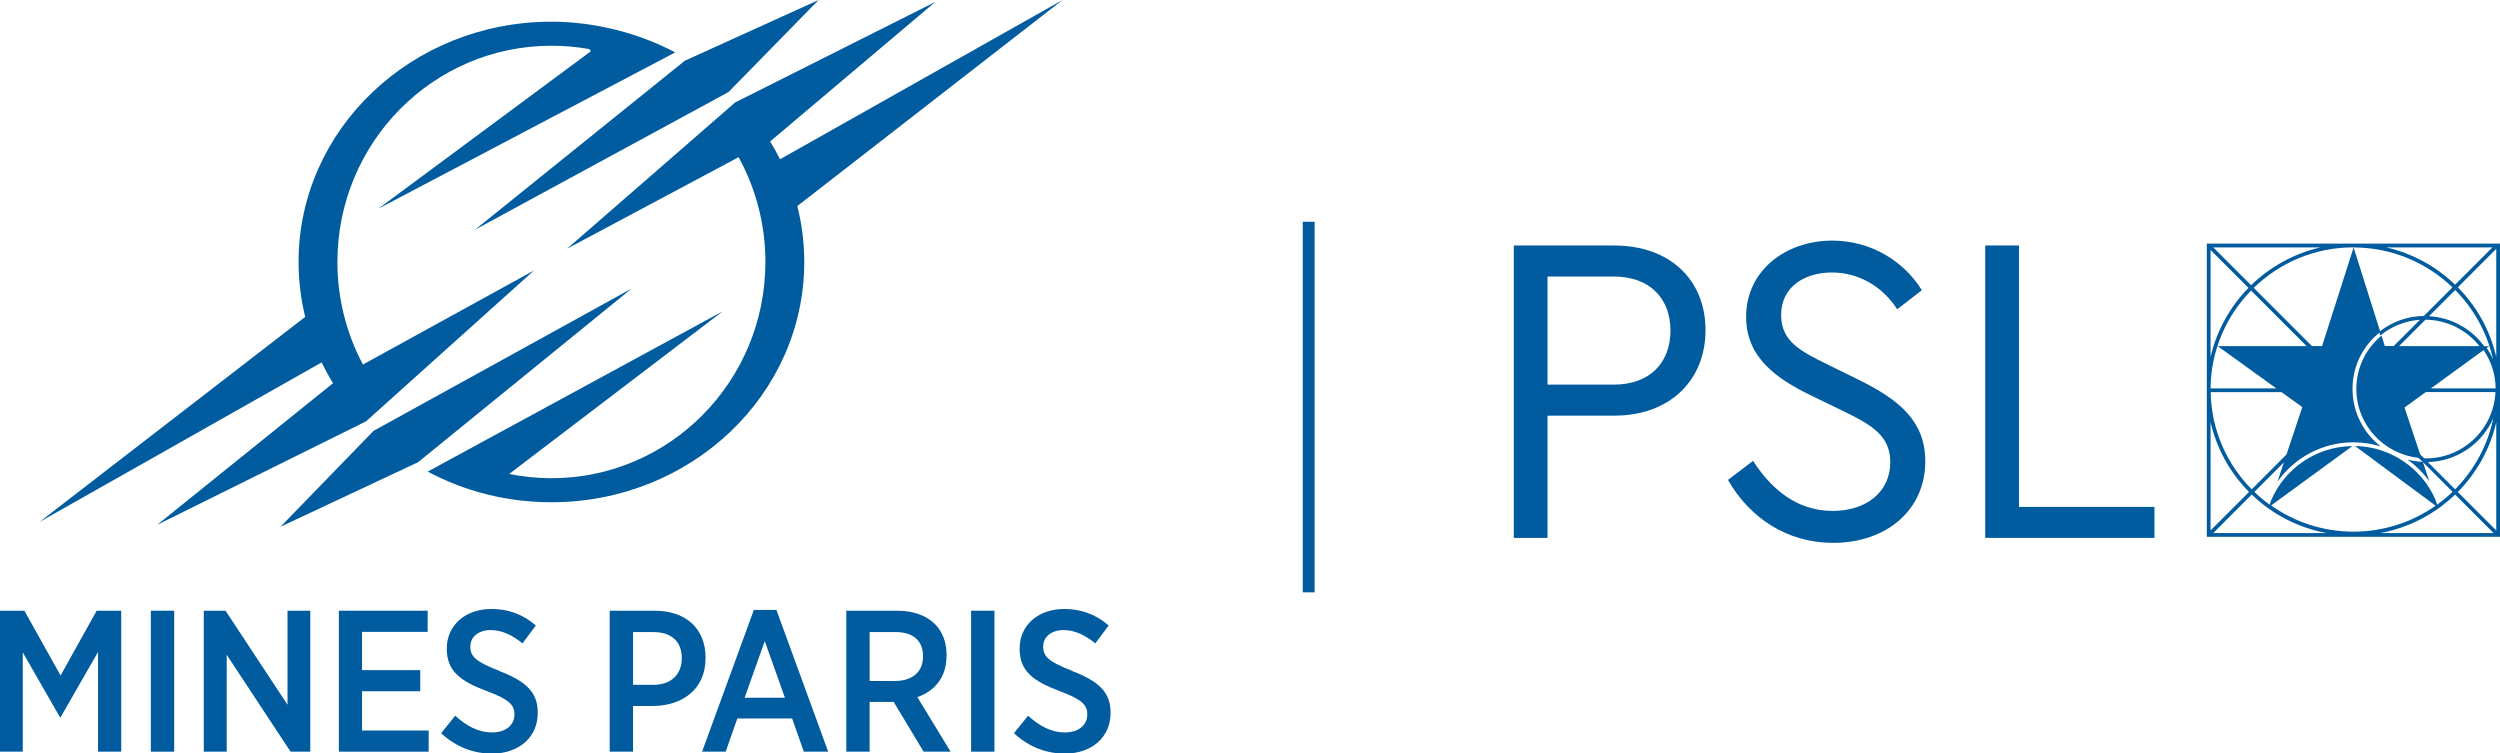 <?xml version="1.0" encoding="UTF-8"?>
<svg id="Calque_2" data-name="Calque 2" xmlns="http://www.w3.org/2000/svg" viewBox="0 0 467.89 141.02">
  <defs>
    <style>
      .cls-1 {
        fill: #005b9f;
        stroke-width: 0px;
      }
    </style>
  </defs>
  <g id="Calque_1-2" data-name="Calque 1">
    <g>
      <path class="cls-1" d="M150.52,49.04c0-3.61-.45-7.11-1.29-10.48L198.86,0l-52.88,29.81c-.56-1.14-1.18-2.25-1.84-3.34L175.06.35l-37.48,18.83-31.44,27.36,32.09-17.12c3.2,5.81,5.02,12.5,5.02,19.62,0,22.34-17.93,40.46-40.05,40.46-2.71,0-5.35-.28-7.91-.79l39.98-30.45-55.22,30c6.84,3.66,14.74,5.74,23.15,5.74,26.14,0,47.32-20.13,47.32-44.96Z"/>
      <path class="cls-1" d="M60.19,67.82c.65,1.34,1.36,2.64,2.14,3.9l-32.91,26.5,39.08-19.36,31.44-28.24-32.01,17.6c-3.05-5.71-4.78-12.24-4.78-19.19,0-22.35,17.93-40.47,40.06-40.47,2.42,0,4.78.21,7.08.63l.31.39-39.79,29.48,55.57-29.26c-6.77-3.54-14.9-5.74-23.17-5.74-26.14,0-47.33,20.13-47.33,44.96,0,3.54.43,6.98,1.24,10.29L7.39,97.69l52.8-29.86Z"/>
      <polygon class="cls-1" points="78.25 86.5 118.22 54 69.91 80.64 52.5 98.58 78.25 86.5"/>
      <polygon class="cls-1" points="136.34 17.23 153.21 0 128.16 11.37 88.92 42.98 136.34 17.23"/>
      <polygon class="cls-1" points="11.34 126.43 4.56 114.3 0 114.3 0 140.68 4.26 140.68 4.26 122.1 11.23 134.24 11.34 134.24 18.35 122.02 18.35 140.68 22.69 140.68 22.69 114.3 18.09 114.3 11.34 126.43"/>
      <rect class="cls-1" x="28.23" y="114.3" width="4.37" height="26.38"/>
      <polygon class="cls-1" points="53.81 131.9 42.21 114.3 38.14 114.3 38.14 140.68 42.43 140.68 42.43 122.55 54.38 140.68 58.07 140.68 58.07 114.3 53.81 114.3 53.81 131.9"/>
      <polygon class="cls-1" points="67.76 129.37 78.65 129.37 78.65 125.42 67.76 125.42 67.76 118.26 80.04 118.26 80.04 114.3 63.42 114.3 63.42 140.68 80.23 140.68 80.23 136.72 67.76 136.72 67.76 129.37"/>
      <path class="cls-1" d="M93.5,125.57c-4.49-1.73-5.47-2.71-5.47-4.56v-.04c0-1.73,1.47-3.05,3.84-3.05,2.11,0,4.11,1.02,5.92,2.49l2.49-3.35c-2.41-2.11-5.24-3.09-8.29-3.09-4.9,0-8.37,3.05-8.37,7.39v.08c0,4.22,2.6,6.07,7.61,7.95,4.18,1.55,5.05,2.64,5.05,4.3v.04c0,1.96-1.62,3.35-4.15,3.35-2.79,0-4.97-1.36-6.93-3.13l-2.64,3.28c2.86,2.64,6.14,3.81,9.53,3.81,4.94,0,8.55-2.98,8.55-7.61v-.07c0-3.84-2.26-5.88-7.16-7.76Z"/>
      <path class="cls-1" d="M132.05,123.08c0-5.47-3.73-8.78-9.5-8.78h-8.44v26.38h4.37v-8.55h3.81c5.47-.08,9.76-3.13,9.76-8.97v-.07ZM127.6,123.23c0,2.94-1.96,4.94-5.31,4.94h-3.81v-9.87h3.81c3.36,0,5.31,1.73,5.31,4.9v.04Z"/>
      <path class="cls-1" d="M141.09,114.15l-9.69,26.53h4.41l2.19-6.22h10.25l2.19,6.22h4.56l-9.69-26.53h-4.22ZM139.36,130.58l3.77-10.59,3.77,10.59h-7.54Z"/>
      <path class="cls-1" d="M177.16,122.74v-.15c0-2.41-.79-4.41-2.19-5.8-1.58-1.58-4.03-2.49-7.05-2.49h-9.53v26.38h4.37v-9.31h4.22c.08,0,.19,0,.26-.04l5.62,9.35h5.05l-6.22-10.21c3.2-1.13,5.46-3.66,5.46-7.73ZM167.47,127.45h-4.71v-9.16h4.79c3.28,0,5.2,1.55,5.2,4.52v.08c0,2.75-1.88,4.56-5.28,4.56Z"/>
      <rect class="cls-1" x="181.75" y="114.3" width="4.37" height="26.38"/>
      <path class="cls-1" d="M200.71,125.57c-4.49-1.73-5.47-2.71-5.47-4.56v-.04c0-1.73,1.47-3.05,3.84-3.05,2.11,0,4.11,1.02,5.92,2.49l2.49-3.35c-2.41-2.11-5.24-3.09-8.29-3.09-4.9,0-8.37,3.05-8.37,7.39v.08c0,4.22,2.6,6.07,7.61,7.95,4.18,1.55,5.05,2.64,5.05,4.3v.04c0,1.96-1.62,3.35-4.15,3.35-2.79,0-4.97-1.36-6.93-3.13l-2.64,3.28c2.86,2.64,6.14,3.81,9.53,3.81,4.94,0,8.55-2.98,8.55-7.61v-.07c0-3.84-2.26-5.88-7.16-7.76Z"/>
      <rect class="cls-1" x="243.82" y="41.5" width="2.22" height="69.36"/>
      <path class="cls-1" d="M302.11,45.94h-18.79v54.74h6.31v-22.89h12.48c10.53,0,17.09-6.72,17.09-16.01s-6.55-15.83-17.09-15.83ZM301.95,71.98h-12.32v-20.23h12.32c7.05,0,10.69,4.31,10.69,10.12s-3.64,10.12-10.69,10.12Z"/>
      <path class="cls-1" d="M347.85,71.07l-5.91-2.9c-4.87-2.41-8.59-4.23-8.59-9.21,0-5.39,4.54-7.96,9.48-7.96s9.4,2.49,12.24,6.88l4.62-3.56c-3.32-5.39-9.48-9.29-16.77-9.29-8.67,0-16.12,5.56-16.12,14.27,0,7.72,5.83,11.61,12.07,14.68l5.99,2.9c5.27,2.57,8.92,4.56,8.92,9.62,0,5.55-4.46,9.12-10.78,9.12-6.88,0-11.66-4.31-14.9-9.37l-4.7,3.57c4.13,7.22,11.18,11.78,19.68,11.78,9.89,0,17.25-6.06,17.25-15.26,0-7.38-4.69-11.45-12.47-15.26Z"/>
      <polygon class="cls-1" points="377.86 45.94 371.55 45.94 371.55 100.67 403.22 100.67 403.22 94.87 377.86 94.87 377.86 45.94"/>
      <path class="cls-1" d="M413.02,45.6v27.31s0,0,0,0,0,0,0,0v27.55h54.87v-54.87h-54.87ZM466.47,46.3l-6.98,6.98c-3.52-3.39-7.95-5.85-12.89-6.98h19.86ZM454.03,85.79c-.12,0-.23-.01-.34-.02l-.75-.75-2.92-8.75,3.98-2.89h13.04c-.31,6.89-6.02,12.41-13.01,12.41ZM466.65,78.21c-1.05,5.15-3.6,9.76-7.16,13.37l-5.1-5.1c5.5-.14,10.2-3.5,12.27-8.26ZM448.99,64.78l4.95-4.95c4.1.04,7.74,1.97,10.11,4.95h-15.06ZM454.97,72.68l9.78-7.11h0s.07-.05.07-.05c1.4,2.05,2.23,4.51,2.25,7.17h-12.11ZM465.39,65.11l-.41.3c-.15-.21-.3-.41-.45-.61,0,0,0,0,0,0,.16.2.31.41.46.62l.41-.3.46-.33h-.93c-2.36-3.22-6.09-5.37-10.32-5.61l4.9-4.9c3.47,3.51,5.97,7.97,7.07,12.95-.33-.74-.72-1.44-1.18-2.1ZM459,53.77l-5.36,5.36c-3.08.04-5.92,1.1-8.2,2.85l-4.95-15.67c7.18.01,13.7,2.86,18.5,7.47ZM440.5,46.3l-5.91,18.47h-1.89l-10.9-10.9c4.82-4.68,11.4-7.58,18.66-7.58.01,0,.03,0,.04,0ZM415.06,64.78l10.96,7.91h-12.3c.06-7.11,2.94-13.56,7.58-18.31l10.4,10.4h-16.64ZM430.89,76.19l-2.96,8.87-6.51,6.52c-4.65-4.7-7.56-11.12-7.68-18.19h13.26l3.9,2.81ZM434.31,46.3c-4.99,1.14-9.46,3.64-13,7.08l-7.08-7.08h20.09ZM413.72,46.79l7.09,7.09c-3.45,3.53-5.94,7.98-7.09,12.93v-20.02ZM413.72,79.02c1.16,5.01,3.69,9.51,7.2,13.05l-7.2,7.2v-20.25ZM414.22,99.77l7.2-7.21c3.79,3.64,8.64,6.21,14.02,7.21h-21.23ZM425.02,94.62l15.24-11.13c-6.82.08-12.67,4.23-15.19,10.13l-.28.84c-1.01-.73-1.97-1.53-2.87-2.4l5.52-5.52-1.2,3.61c3.15-4.45,8.35-7.37,14.22-7.37,1.77,0,3.47.27,5.08.76-3.19-2.51-5.25-6.38-5.25-10.74s1.97-8.04,5.03-10.55l.08.26h0s.09.29.09.29c2.04-1.69,4.61-2.76,7.42-2.95l-4.91,4.91h-1.67l-.61-1.96c-2.88,2.38-4.72,5.98-4.72,9.99,0,6.69,5.11,12.19,11.64,12.89l.76.76c-.97-.05-1.91-.19-2.82-.43,1.57,1.12,2.95,2.5,4.08,4.07l-1.19-3.57v-.02s5.54,5.55,5.54,5.55c-.91.87-1.87,1.68-2.89,2.41l-.34-1c-2.55-5.79-8.31-9.86-15.03-9.98l15.09,11.17c-4.35,3.06-9.65,4.86-15.37,4.86s-11.07-1.82-15.43-4.91ZM445.46,99.77c5.39-1,10.23-3.56,14.03-7.21l7.2,7.21h-21.23ZM467.19,99.28l-7.2-7.2c3.51-3.55,6.05-8.04,7.2-13.05v20.26ZM467.19,66.81c-1.15-5.01-3.69-9.5-7.19-13.04l7.19-7.2v20.24Z"/>
    </g>
  </g>
</svg>